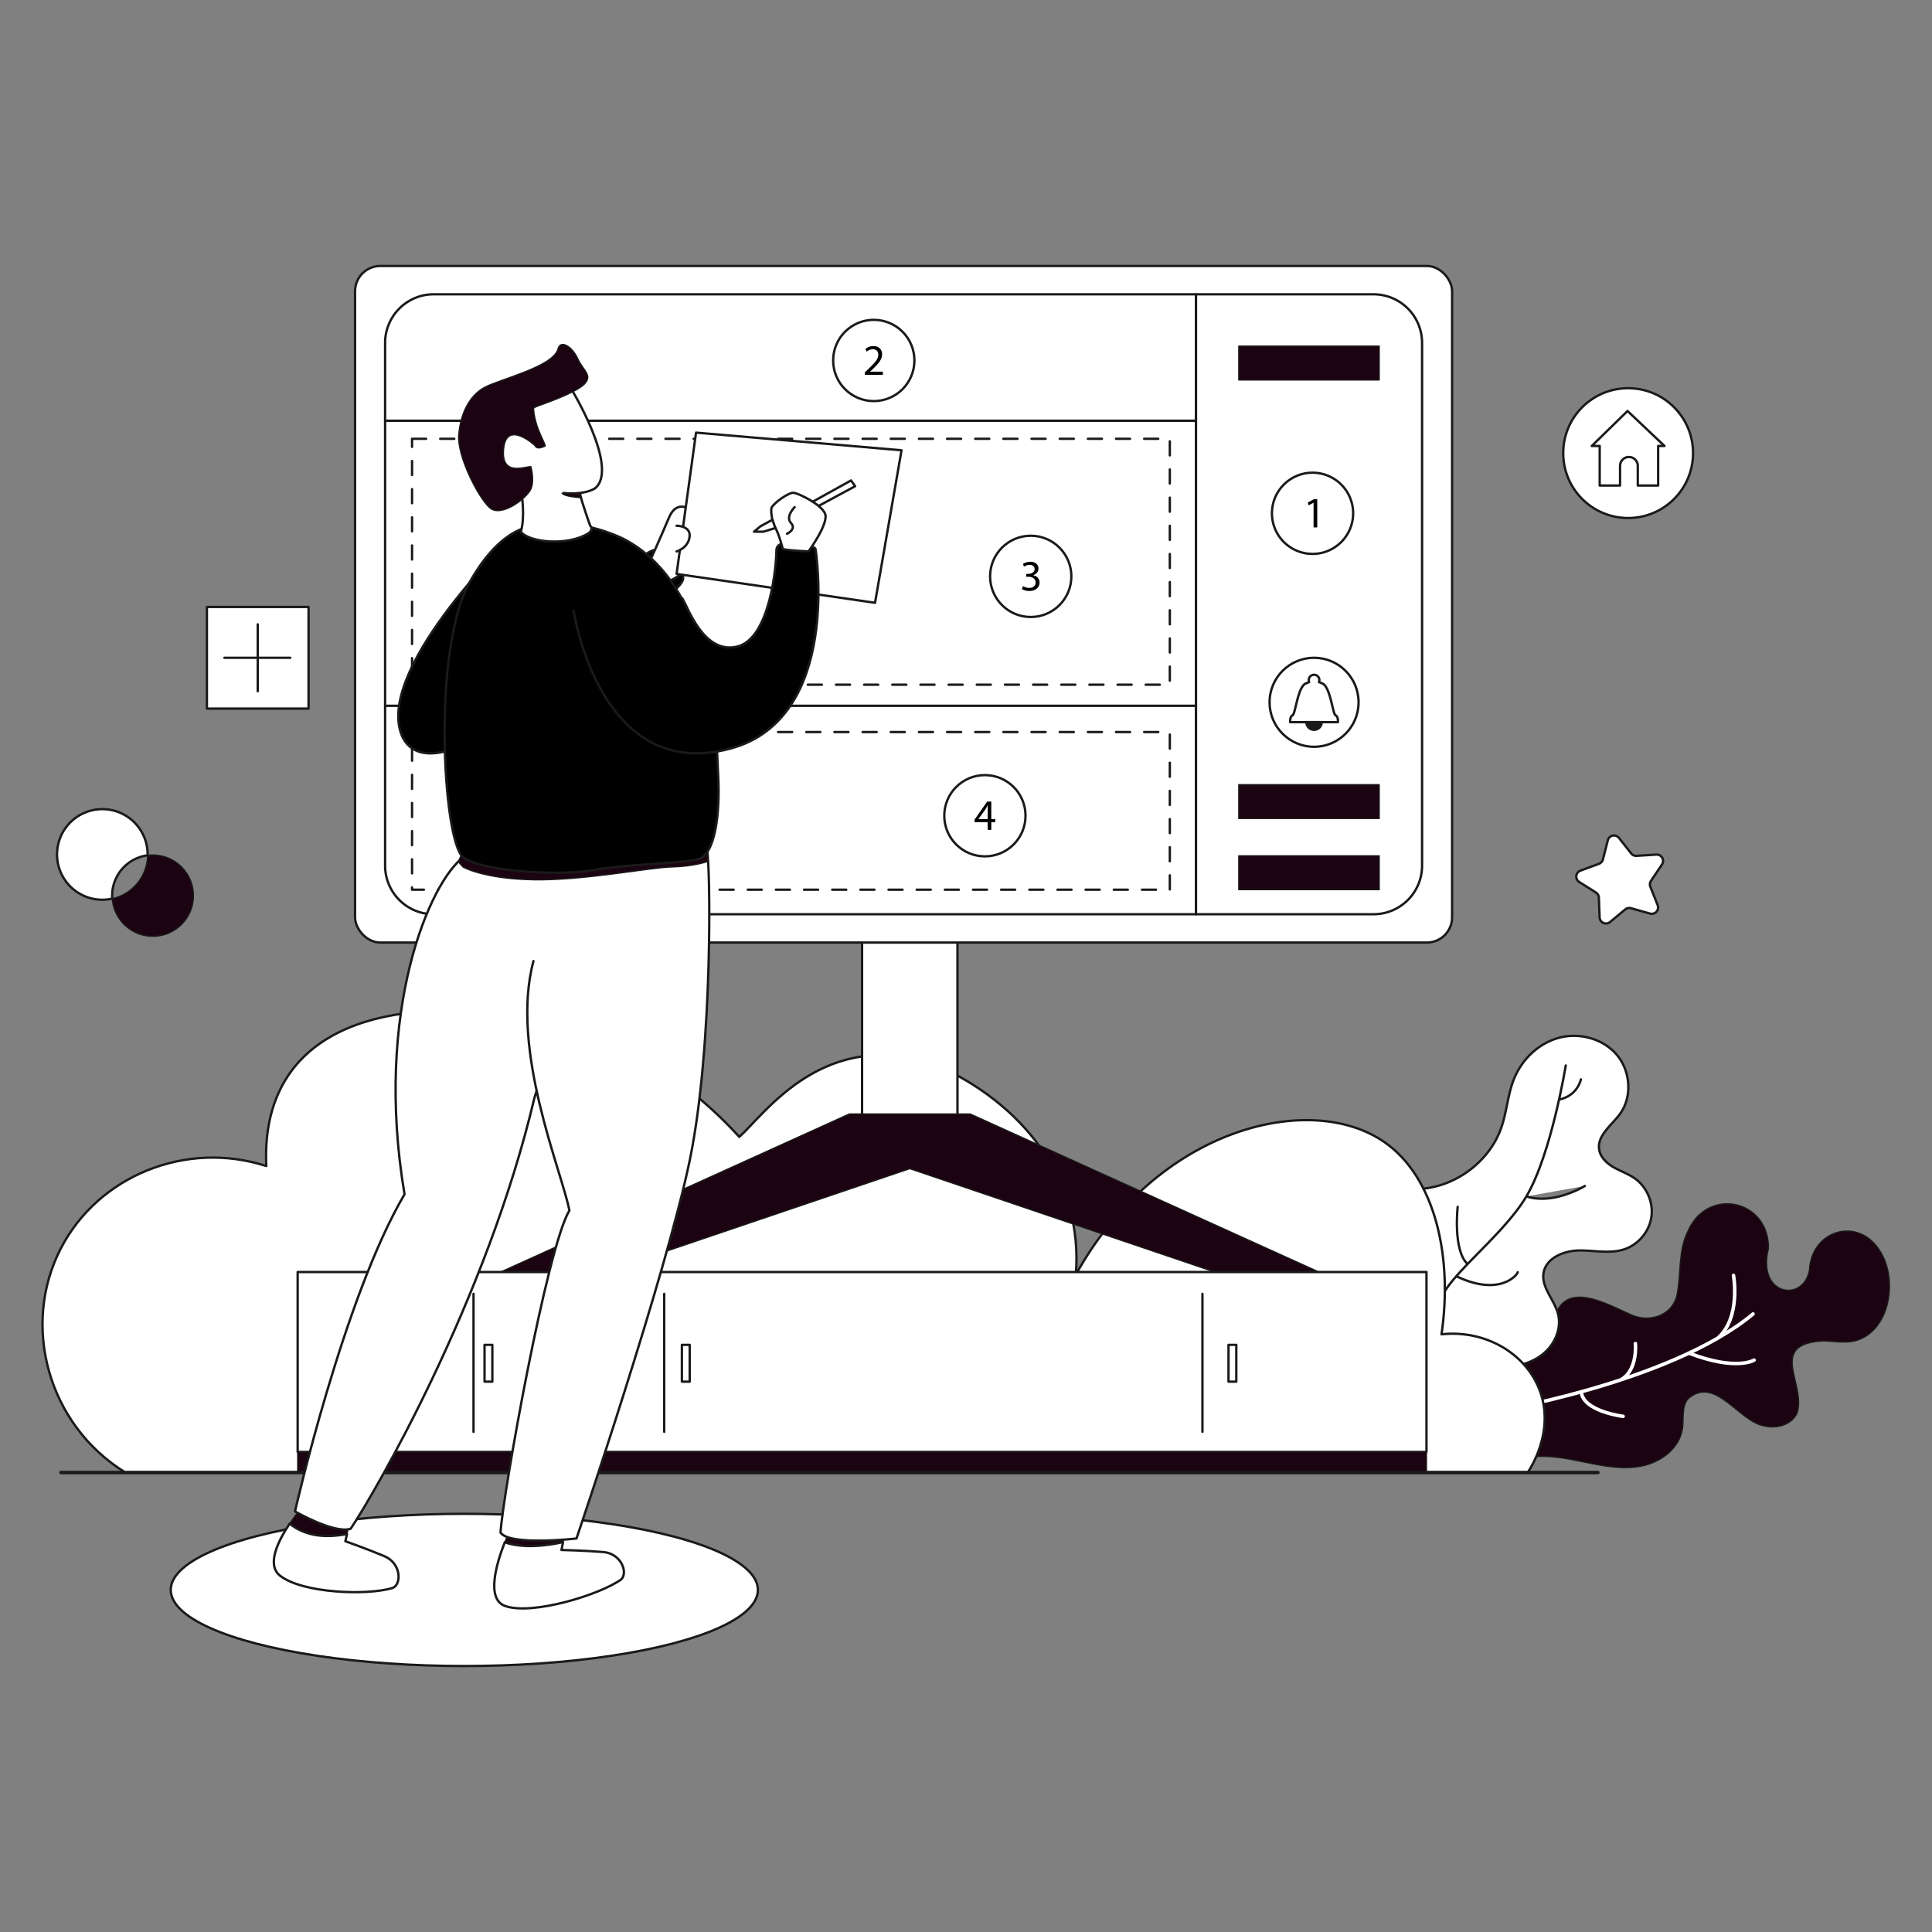 <svg xmlns="http://www.w3.org/2000/svg" viewBox="0 0 3000 3000" id="web-design-layout">
    <rect x="0" y="0" width="3000" height="3000" fill="#808080" stroke="none"/>
    <g data-name="Layer 2">
        <g data-name="Layer 1">
            <rect width="3000" height="3000" fill="none"></rect>
            <path fill="#1c0311" stroke="#1a1a1a" stroke-linecap="round" stroke-linejoin="round" stroke-width="1.822" d="M2412.485,2051.482c15.048-67.413,82.748-26.13,122.254-9.052,29.929,12.115,64.813-1.73,69.904-35.117,5.686-31.768,1.429-66.126,16.475-95.753,30.312-69.568,126.269-48.499,124.945,26.916-18.29,74.299,54.895,84.189,63.624,33.44,3.094-61.79,74.997-83.104,108.559-30.868,29.943,44.162,17.243,126.967-38.42,141.289-15.952,3.645-32.553.174-48.913-.121-87.815,4.694-25.093,67.684-40.552,112.48-8.001,17.151-30.137,23.87-48.647,19.934-41.611-5.302-77.697-80.268-120.773-42.321-9.972,12.507-6.059,30.613-8.438,46.43-4.477,29.763-32.827,51.368-62.276,57.58-59.498,12.453-119.284-23.787-178.841-12.757-28.463,5.3-58.618,21.122-84.483,8.111-43.424-19.522-38.721-129.329-14.143-161.259,16.732-21.765,45.235-30.062,71.771-37.093C2369.056,2066.824,2387.959,2057.98,2412.485,2051.482Z"></path>
            <path fill="#fff" stroke="#1a1a1a" stroke-linecap="round" stroke-linejoin="round" stroke-width="3.644" d="M2263.43 2113.786c22.644 4.829 45.523 9.682 68.673 9.304s46.934-6.459 64.706-21.298 28.299-39.473 22.41-61.865c-5.761-21.906-25.96-40.648-22.458-63.026 3.642-23.273 31.056-34.7 54.608-35.151s47.829 5.516 70.261-1.674c21.885-7.014 39.021-27.066 42.538-49.777s-6.75-47.007-25.488-60.313c-10.115-7.182-22.116-11.18-32.879-17.349s-20.868-15.608-22.673-27.881c-3.215-21.861 19.556-37.374 32.504-55.279 19.327-26.727 16.193-66.529-5.167-91.661s-58.171-34.883-90.003-26.251-57.908 34.161-69.964 64.861c-9.194 23.413-10.764 49.158-18.738 73.014-19.074 57.06-77.777 98.319-137.925 96.939-25.504-.585-52.571-7.752-75.524 3.381-29.018 14.075-38.306 52.479-31.389 83.979a124.071 124.071 0 0054.371 77.408c21.414 13.494 34.361 36.704 57.172 47.673 17.637 8.482 37.263 14.278 51.229 27.989C2257.251 2094.226 2260.771 2103.537 2263.43 2113.786zM2460.934 1841.6s-48.064 29.794-90.792 16.209"></path>
            <path fill="none" stroke="#fff" stroke-linecap="round" stroke-linejoin="round" stroke-width="5.466" d="M2307.909 2194.346s283.195-45.002 414.21-154.013M2691.763 1980.414s12.057 65.65-24.46 97.49M2723.797 2111.949s-27.632 17.448-101.17-10.838M2539.403 2086.295s4.232 41.49-22.729 56.35M2520.39 2199.283s-62.123-7.436-65.028-38.107"></path>
            <path fill="#fff" stroke="#1a1a1a" stroke-linecap="round" stroke-linejoin="round" stroke-width="3.644" d="M2431.297 1654.476s-22.196 137.357-61.155 203.333-137.189 133.827-134.756 170.914M2356.72 1975.464c.197 3.007-26.931 39.014-95.372 6.256M2263.486 1873.94s-7.716 67.524 15.358 88.838M2454.805 1676.088s-4.877 25.357-33.902 31.353"></path>
            <ellipse cx="721.001" cy="2468.808" fill="#fff" stroke="#1a1a1a" stroke-linecap="round" stroke-linejoin="round" stroke-width="3.644" rx="455.857" ry="118.185"></ellipse>
            <path fill="#fff" stroke="#1a1a1a" stroke-linecap="round" stroke-linejoin="round" stroke-width="3.644" d="M194.749,2286.544H2372.085c3.723-5.374,42.997-64.083,18.516-128.24-21.693-56.85-84.181-93.7-152.242-86.408,18.01-122.017-10.644-244.099-88.465-298.312-114.971-80.094-352.822-22.896-479.357,205.732,12.344-150.185-86.407-267.452-216.019-325.057-173.501-61.72-265.822,74.484-306.541,111.096-50.334-55.374-130.46-124.58-244.822-162.529-132.001-43.802-365.527-64.513-454.669,65.834-31.636,46.261-36.991,99.709-34.975,141.955-125.115-40.36-260.672,15.418-318.885,127.554C32.272,2058.282,74.517,2212.496,194.749,2286.544Z"></path>
            <rect width="148.127" height="308.599" x="1338.622" y="1451.27" fill="#fff" stroke="#1a1a1a" stroke-linecap="round" stroke-linejoin="round" stroke-width="3.644"></rect>
            <polygon fill="#1c0311" stroke="#1a1a1a" stroke-linecap="round" stroke-linejoin="round" stroke-width="1.822" points="1506.496 1729.695 1318.876 1729.695 777.201 1975.202 939.286 1975.202 1412.686 1814.731 1886.086 1975.202 2048.171 1975.202 1506.496 1729.695"></polygon>
            <rect width="1752.841" height="279.314" x="462.202" y="1975.202" fill="#fff" stroke="#1a1a1a" stroke-linecap="round" stroke-linejoin="round" stroke-width="3.644"></rect>
            <line x1="1867.138" x2="1867.138" y1="2009.054" y2="2223.346" fill="#fff" stroke="#1a1a1a" stroke-linecap="round" stroke-linejoin="round" stroke-width="3.644"></line>
            <rect width="1752.841" height="32.028" x="462.202" y="2254.516" fill="#1c0311" stroke="#1a1a1a" stroke-linecap="round" stroke-linejoin="round" stroke-width="1.822"></rect>
            <line x1="1031.399" x2="1031.399" y1="2009.054" y2="2223.346" fill="#fff" stroke="#1a1a1a" stroke-linecap="round" stroke-linejoin="round" stroke-width="3.644"></line>
            <line x1="735.287" x2="735.287" y1="2009.054" y2="2223.346" fill="#fff" stroke="#1a1a1a" stroke-linecap="round" stroke-linejoin="round" stroke-width="3.644"></line>
            <line x1="94.695" x2="2481.192" y1="2286.544" y2="2286.544" fill="none" stroke="#1a1a1a" stroke-linecap="round" stroke-linejoin="round" stroke-width="5.466"></line>
            <rect width="1703.465" height="1050.607" x="551.352" y="413.007" fill="#fff" stroke="#1a1a1a" stroke-linecap="round" stroke-linejoin="round" stroke-width="3.644" rx="39.208"></rect>
            <path fill="#fff" stroke="#1a1a1a" stroke-linecap="round" stroke-linejoin="round" stroke-width="3.644" d="M2208.19,532.421V1344.186a75.44,75.44,0,0,1-75.439,75.439H1857.063V457H2132.751A75.435,75.435,0,0,1,2208.19,532.421Z"></path>
            <rect width="1259.072" height="442.766" x="597.992" y="653.285" fill="#fff" stroke="#1a1a1a" stroke-linecap="round" stroke-linejoin="round" stroke-width="3.644"></rect>
            <rect width="1176.657" height="381.829" x="639.83" y="681.375" fill="none" stroke="#1a1a1a" stroke-dasharray="21.862" stroke-linecap="round" stroke-linejoin="round" stroke-width="3.644"></rect>
            <path fill="#fff" stroke="#1a1a1a" stroke-linecap="round" stroke-linejoin="round" stroke-width="3.644" d="M1857.063 457V653.285H597.992V532.421a75.419 75.419 0 0175.42-75.42zM1857.063 1096.05V1419.625H673.412a75.423 75.423 0 01-75.42-75.439V1096.05z"></path>
            <circle cx="2038.113" cy="797.041" r="63.091" fill="#fff" stroke="#1a1a1a" stroke-linecap="round" stroke-linejoin="round" stroke-width="3.644"></circle>
            <circle cx="1600.506" cy="894.987" r="63.091" fill="#fff" stroke="#1a1a1a" stroke-linecap="round" stroke-linejoin="round" stroke-width="3.644"></circle>
            <circle cx="1356.808" cy="559.722" r="63.091" fill="#fff" stroke="#1a1a1a" stroke-linecap="round" stroke-linejoin="round" stroke-width="3.644"></circle>
            <circle cx="1529.343" cy="1266.666" r="63.091" fill="#fff" stroke="#1a1a1a" stroke-linecap="round" stroke-linejoin="round" stroke-width="3.644"></circle>
            <path d="M1342.791 582.048v-3.648l4.66-4.525c11.214-10.674 16.281-16.348 16.349-22.968 0-4.459-2.162-8.579-8.714-8.579a14.957 14.957 0 00-9.323 3.715l-1.891-4.188a19.272 19.272 0 0112.429-4.459c9.458 0 13.443 6.485 13.443 12.768 0 8.106-5.877 14.658-15.132 23.575l-3.512 3.242v.135h19.725V582.048zM1588.414 910.119a19.864 19.864 0 009.727 2.77c7.634 0 9.999-4.864 9.931-8.511-.068-6.148-5.608-8.782-11.349-8.782h-3.309v-4.459h3.309c4.323 0 9.796-2.229 9.796-7.431 0-3.513-2.229-6.62-7.702-6.62a16.127 16.127 0 00-8.782 2.904l-1.553-4.323a20.877 20.877 0 0111.484-3.378c8.647 0 12.564 5.135 12.564 10.471 0 4.525-2.703 8.376-8.106 10.335v.135c5.403 1.081 9.794 5.134 9.794 11.282 0 7.025-5.471 13.172-16.011 13.172a22.316 22.316 0 01-11.415-2.972zM2039.7 780.626h-.135l-7.634 4.12-1.148-4.526 9.591-5.134h5.067v43.908h-5.741zM1533.665 1288.62v-11.957h-20.4v-3.918l19.588-28.034h6.419v27.29h6.147v4.661h-6.147v11.957zm0-16.618v-14.658q0-3.445.203-6.891h-.203c-1.35 2.567-2.432 4.459-3.647 6.485l-10.741 14.93v.134z"></path>
            <rect width="1176.657" height="244.785" x="639.83" y="1136.725" fill="none" stroke="#1a1a1a" stroke-dasharray="21.862" stroke-linecap="round" stroke-linejoin="round" stroke-width="3.644"></rect>
            <path fill="currentColor" stroke="#1a1a1a" stroke-linecap="round" stroke-linejoin="round" stroke-width="3.644" d="M1000.383,873.211s-13.41-5.494,10.515-17.373,50.747,28.345,49.833,42.518-41.604,37.946-41.604,37.946Z"></path>
            <path fill="#fff" stroke="#1a1a1a" stroke-linecap="round" stroke-linejoin="round" stroke-width="3.644" d="M1073.913,792.922s-22.402-19.655-35.203,10.977-30.288,68.92-30.288,68.92,19.878,31.226,32.679,28.483C1101.001,874.668,1073.913,792.922,1073.913,792.922Z"></path>
            <polygon fill="#fff" stroke="#1a1a1a" stroke-linecap="round" stroke-linejoin="round" stroke-width="3.644" points="1080.818 671.773 1399.885 699.204 1358.738 936.025 1050.597 891.221 1080.818 671.773"></polygon>
            <path fill="#fff" stroke="#1a1a1a" stroke-linecap="round" stroke-linejoin="round" stroke-width="3.644" d="M1239.738,791.326l81.739-45.261,6.401,8.915-90.294,48.69S1234.806,797.955,1239.738,791.326Z"></path>
            <path fill="currentColor" stroke="#1a1a1a" stroke-linecap="round" stroke-linejoin="round" stroke-width="3.644" d="M787.945,840.931s-209.847,204.361-162.529,304.484c30.174,56.919,121.382-3.429,121.382-3.429Z"></path>
            <path fill="#1c0311" stroke="#1a1a1a" stroke-linecap="round" stroke-linejoin="round" stroke-width="1.822" d="M874.31,2394.629l3.014-14.819s-75.435-9.393-85.036-4.697c0,0-3.835,7.965-8.488,19.788C811.248,2404.146,844.583,2401.097,874.31,2394.629Z"></path>
            <path fill="#fff" stroke="#1a1a1a" stroke-linecap="round" stroke-linejoin="round" stroke-width="3.644" d="M936.758,2409.984c-27.888-2.286-64.92-3.2-64.92-3.2l2.472-12.155c-29.727,6.468-63.063,9.517-90.51.272-12.123,30.805-29.806,87.845.258,98.747,41.603,15.087,146.756-16.916,180.587-41.146C975.618,2441.987,964.646,2412.27,936.758,2409.984Z"></path>
            <path fill="#1c0311" stroke="#1a1a1a" stroke-linecap="round" stroke-linejoin="round" stroke-width="1.822" d="M538.811,2381.897l5.129-23.049s-62.765-22.004-73.352-20.536a307.596,307.596,0,0,0-20.85,27.641C475.269,2386.27,507.473,2388.198,538.811,2381.897Z"></path>
            <path fill="#fff" stroke="#1a1a1a" stroke-linecap="round" stroke-linejoin="round" stroke-width="3.644" d="M596.977 2416.499c-25.785-10.869-60.684-23.287-60.684-23.287l2.518-11.315c-31.338 6.3-63.542 4.373-89.073-15.945-17.516 26.144-36.51 63.824-14.892 80.777 34.824 27.31 135.667 31.336 175.368 18.865C623.919 2459.026 622.761 2427.369 596.977 2416.499zM1058.826 1316.858s-288.026-23.316-339.459 14.401-139.212 237.964-91.208 523.246c-94.637 160.471-170.072 492.386-170.072 492.386s60.805 35.203 86.408 26.974c37.032-54.862 211.219-354.774 285.282-668.859 60.348-194.76 100.123-283.911 100.123-283.911"></path>
            <path fill="#fff" stroke="#1a1a1a" stroke-linecap="round" stroke-linejoin="round" stroke-width="3.644" d="M885.325,1295.599c2.743,0,207.897,17.062,212.644,27.733s10.233,298.01-26.799,477.683-176.016,587.938-176.016,587.938-103.323,11.887-117.953-9.144c3.657-59.434,72.235-443.468,106.981-500.159-11.887-61.263-92.842-250.238-55.792-387.356"></path>
            <path fill="#1c0311" stroke="#1a1a1a" stroke-linecap="round" stroke-linejoin="round" stroke-width="1.822" d="M718.836,1346.265s31.386,18.615,109.96,19.914,179.226-19.048,214.292-19.914,56.491-8.699,56.491-8.699v-27.833l-380.743,12.29-7.286,15.964Z"></path>
            <path fill="currentColor" stroke="#1a1a1a" stroke-linecap="round" stroke-linejoin="round" stroke-width="3.644" d="M845.55,816.928s-58.291-16.459-116.582,87.779-41.147,403.236-9.601,426.552,155.671,28.803,201.618,19.887,133.726-10.287,161.843-16.459,35.66-72.692,32.231-133.04-2.98-291.649-148.127-365.518C892.868,801.841,845.55,816.928,845.55,816.928Z"></path>
            <path fill="currentColor" stroke="#1a1a1a" stroke-linecap="round" stroke-linejoin="round" stroke-width="3.644" d="M890.811,948.597s39.538,267.89,242.764,213.962c174.873-46.404,132.812-309.742,132.812-309.742s-.457-4.572-13.258-4.572-47.547-13.258-47.547,6.858-9.113,136.845-61.263,148.998-76.239-61.854-84.925-75.113"></path>
            <path fill="#fff" stroke="#1a1a1a" stroke-linecap="round" stroke-linejoin="round" stroke-width="3.644" d="M1255.415,856.246s32.46-44.118,25.602-58.977-39.775-30.403-48.004-32.003-32.917,17.144-34.975,23.316,2.286,26.517,5.943,31.317,11.201,29.488,11.201,32.003S1255.415,856.246,1255.415,856.246Z"></path>
            <path fill="#fff" stroke="#1a1a1a" stroke-linecap="round" stroke-linejoin="round" stroke-width="3.644" d="M1233.927,787.44s-14.858,14.858-5.715,24.688-6.172,16.687-6.172,16.687"></path>
            <polygon fill="#fff" stroke="#1a1a1a" stroke-linecap="round" stroke-linejoin="round" stroke-width="3.644" points="1199.37 807.115 1180.894 817.157 1170.836 825.615 1185.466 825.615 1203.982 819.9 1199.37 807.115"></polygon>
            <path fill="#fff" stroke="#1a1a1a" stroke-linecap="round" stroke-linejoin="round" stroke-width="3.644" d="M875.038,765.553s29.946,3.886,48.69-7.086c38.861-31.088-37.26-155.671-37.26-155.671s-131.212,67.206-131.212,68.578,27.888,87.779,29.717,88.236,25.145,8.686,25.145,8.686,5.486,34.289-1.372,57.605c13.258,16.459,72.692,22.402,104.695,2.286,9.144-6.401,2.972-11.944,2.972-11.944s-14.424-40.239-16.009-50.754"></path>
            <path fill="#1c0311" stroke="#1a1a1a" stroke-linecap="round" stroke-linejoin="round" stroke-width="1.822" d="M902.119 772.818s-24.458-1.136-29.328-6.818c28.41.974 27.598.812 27.598.812zM830.234 691.489s-42.975-39.318-48.004 4.115 29.717 29.717 42.061 28.803c0 0 6.401 21.03 0 35.203s-46.176 44.804-64.006 28.803-50.747-80.18-48.004-113.239 16.459-60.49 39.318-73.292 106.981-32.003 114.753-59.891c3.657-15.087 21.945-4.572 30.631 14.63s24.231 26.059 10.058 40.232-71.778 33.832-78.636 35.66c1.372 32.003 21.03 59.434 17.83 60.348S834.349 699.261 830.234 691.489z"></path>
            <path fill="#fff" stroke="#1a1a1a" stroke-linecap="round" stroke-linejoin="round" stroke-width="3.644" d="M1050.597 816.365s22.426-.123 20.128 17.365-20.128 22.516-20.128 22.516M174.119 1390.791c0 1.563.064 3.093.161 4.624a70.339 70.339 0 1154.951-67.259A63.143 63.143 0 00174.119 1390.791z"></path>
            <path fill="#1c0311" stroke="#1a1a1a" stroke-linecap="round" stroke-linejoin="round" stroke-width="1.822" d="M300.421,1390.791a63.156,63.156,0,0,1-126.142,4.624,70.372,70.372,0,0,0,54.951-67.259,63.139,63.139,0,0,1,71.19,62.636Z"></path>
            <circle cx="2040.473" cy="1090.512" r="69.111" fill="#fff" stroke="#1a1a1a" stroke-linecap="round" stroke-linejoin="round" stroke-width="3.644"></circle>
            <path fill="#fff" stroke="#1a1a1a" stroke-linecap="round" stroke-linejoin="round" stroke-width="3.644" d="M2077.594,1121.347h-74.241s-.689-8.592,3.777-10.66c4.475-2.058,7.903-44.329,20.63-49.485,1.985-.809,3.657-1.489,5.072-2.058a8.097,8.097,0,0,1-.616-3.097,8.252,8.252,0,1,1,15.898,3.097c1.406.57,3.088,1.25,5.073,2.058,12.718,5.155,16.155,47.426,20.621,49.485C2078.274,1112.755,2077.594,1121.347,2077.594,1121.347Z"></path>
            <path fill="#1a1a1a" stroke="#1a1a1a" stroke-linecap="round" stroke-linejoin="round" stroke-width="3.644" d="M2052.351,1121.347a11.882,11.882,0,0,1-23.764,0Z"></path>
            <rect width="12.122" height="57.144" x="1907.615" y="2088.277" fill="#fff" stroke="#1a1a1a" stroke-linecap="round" stroke-linejoin="round" stroke-width="3.644"></rect>
            <rect width="12.122" height="57.144" x="1058.826" y="2088.277" fill="#fff" stroke="#1a1a1a" stroke-linecap="round" stroke-linejoin="round" stroke-width="3.644"></rect>
            <rect width="12.122" height="57.144" x="752.396" y="2088.277" fill="#fff" stroke="#1a1a1a" stroke-linecap="round" stroke-linejoin="round" stroke-width="3.644"></rect>
            <rect width="218.188" height="52.642" x="1923.533" y="537.396" fill="#1c0311" stroke="#1a1a1a" stroke-linecap="round" stroke-linejoin="round" stroke-width="1.822"></rect>
            <rect width="218.188" height="52.642" x="1923.533" y="1328.869" fill="#1c0311" stroke="#1a1a1a" stroke-linecap="round" stroke-linejoin="round" stroke-width="1.822"></rect>
            <rect width="218.188" height="52.642" x="1923.533" y="1218.391" fill="#1c0311" stroke="#1a1a1a" stroke-linecap="round" stroke-linejoin="round" stroke-width="1.822"></rect>
            <path fill="#fff" stroke="#1a1a1a" stroke-linecap="round" stroke-linejoin="round" stroke-width="3.644" d="M2562.133,1418.593l-29.488-8.342a9.875,9.875,0,0,0-8.992,1.901l-23.59,19.562a9.875,9.875,0,0,1-16.171-7.221l-1.178-30.623a9.875,9.875,0,0,0-4.586-7.964l-25.894-16.39a9.875,9.875,0,0,1,1.871-17.611l28.76-10.584a9.875,9.875,0,0,0,6.157-6.823l7.586-29.692a9.875,9.875,0,0,1,17.327-3.663l18.953,24.082a9.875,9.875,0,0,0,8.392,3.747l30.583-1.961a9.875,9.875,0,0,1,8.838,15.347l-17.047,25.467a9.875,9.875,0,0,0-.971,9.139l11.315,28.48A9.875,9.875,0,0,1,2562.133,1418.593Z"></path>
            <rect width="157.832" height="157.832" x="321.297" y="942.485" fill="#fff" stroke="#1a1a1a" stroke-linecap="round" stroke-linejoin="round" stroke-width="3.644"></rect>
            <line x1="400.212" x2="400.212" y1="969.452" y2="1073.351" fill="#fff" stroke="#1a1a1a" stroke-linecap="round" stroke-linejoin="round" stroke-width="3.644"></line>
            <line x1="348.449" x2="450.677" y1="1021.401" y2="1021.401" fill="#fff" stroke="#1a1a1a" stroke-linecap="round" stroke-linejoin="round" stroke-width="3.644"></line>
            <circle cx="2528.159" cy="703.593" r="100.798" fill="#fff" stroke="#1a1a1a" stroke-linecap="round" stroke-linejoin="round" stroke-width="3.644"></circle>
            <path fill="#fff" stroke="#1a1a1a" stroke-linecap="round" stroke-linejoin="round" stroke-width="3.644" d="M2584.617,692.502h-9.853v61.396h-31.614V723.388a13.763,13.763,0,1,0-27.527,0v30.51h-31.622V692.502h-12.3l55.5-54.318Z"></path>
        </g>
    </g>
</svg>